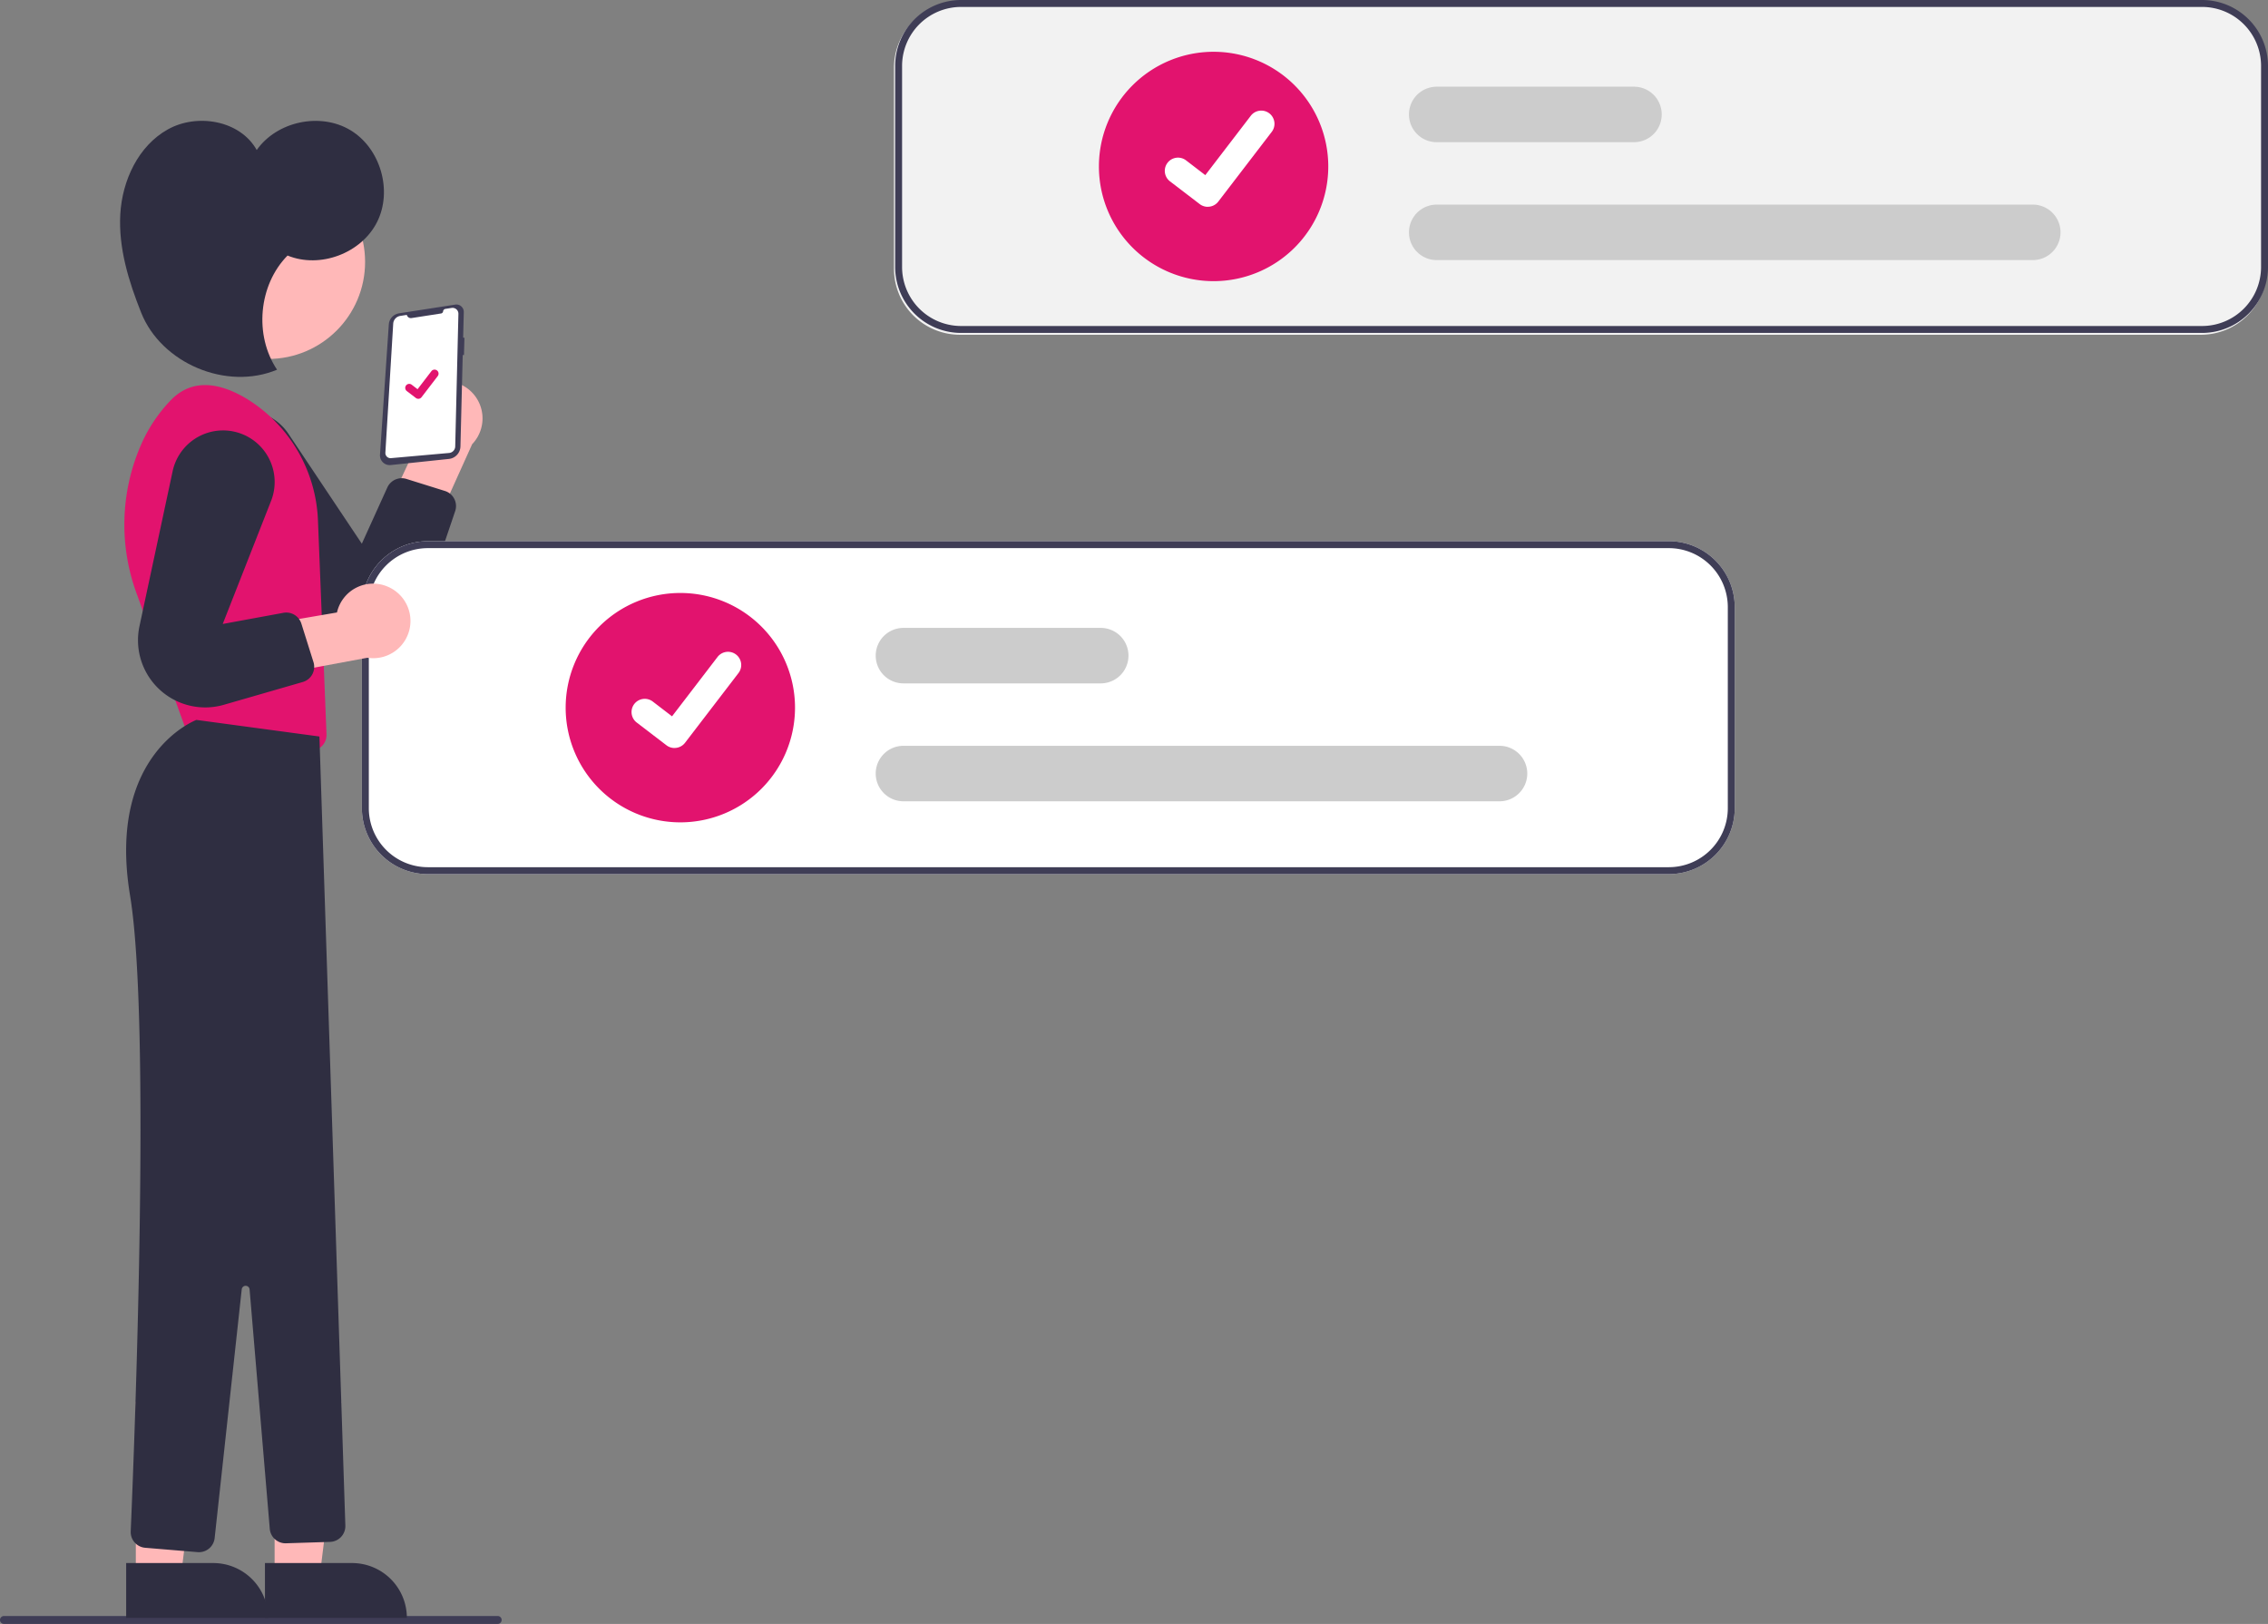 <svg id="survey_thankyou" xmlns="http://www.w3.org/2000/svg" width="574.17" height="411.084" viewBox="0 0 574.17 411.084">
  <rect x="0" y="0" width="574.17" height="411.084" fill="#808080" stroke="none"/>
  <path id="Path_16023" data-name="Path 16023" d="M870.11,364.922H555.916a16.7,16.7,0,0,0-16.68,16.68v50.919a16.7,16.7,0,0,0,16.68,16.68H870.11a16.7,16.7,0,0,0,16.68-16.68V381.6A16.7,16.7,0,0,0,870.11,364.922Z" transform="translate(-312.915 -364.458)" fill="#f2f2f2"/>
  <path id="Path_16024" data-name="Path 16024" d="M438.915,655.542h-125a1,1,0,0,1,0-2h125a1,1,0,0,1,0,2Z" transform="translate(-312.915 -244.458)" fill="#3f3d56"/>
  <path id="Path_16025" data-name="Path 16025" d="M420.561,342.436a9.377,9.377,0,0,0-1.922,14.249l-9.087,19.406L420,384.49,432.446,356.9a9.428,9.428,0,0,0-11.885-14.469Z" transform="translate(-312.915 -244.458)" fill="#ffb8b8"/>
  <path id="Path_16026" data-name="Path 16026" d="M368.339,350.311h0a13.058,13.058,0,0,1,17.583,3.942l18.595,27.842,6.455-14.231a4,4,0,0,1,4.835-2.166l9.743,3.044a4,4,0,0,1,2.6,5.1l-6.67,19.694a17.019,17.019,0,0,1-25.758,8.568h0a17.02,17.02,0,0,1-2.787-2.4l-27.4-29.279a13.058,13.058,0,0,1,2.81-20.117Z" transform="translate(-312.915 -244.458)" fill="#2f2e41"/>
  <path id="Path_16027" data-name="Path 16027" d="M428.492,321.543a1.882,1.882,0,0,1,1.835,1.929l-.161,6.463.324.03-.116,4.389-.317-.039-.575,23.152a3.265,3.265,0,0,1-2.922,3.166l-14.722,1.55a2.471,2.471,0,0,1-2.724-2.624l2.233-32.967a3.057,3.057,0,0,1,2.581-2.815l14.212-2.208h0a1.882,1.882,0,0,1,.351-.024Z" transform="translate(-312.915 -244.458)" fill="#3f3d56"/>
  <path id="Path_16028" data-name="Path 16028" d="M417.1,324.974l7.471-1.161a.619.619,0,0,0,.52-.544h0a.7.7,0,0,1,.589-.616l1.574-.244a1.485,1.485,0,0,1,1.713,1.5l-.809,33.567a1.7,1.7,0,0,1-1.545,1.648L411.9,360.435a1.309,1.309,0,0,1-1.423-1.383l1.985-32.663a2.113,2.113,0,0,1,1.785-1.96l1.659-.258A1.058,1.058,0,0,0,417.1,324.974Z" transform="translate(-312.915 -244.458)" fill="#fff"/>
  <path id="Path_16029" data-name="Path 16029" d="M69.522,398.946H80.954l5.437-44.1-16.873,0Z" fill="#ffb8b8"/>
  <path id="Path_16030" data-name="Path 16030" d="M379.987,640.136h35.93v13.882H393.869a13.882,13.882,0,0,1-13.882-13.882h0Z" transform="translate(483.047 1049.661) rotate(179.995)" fill="#2f2e41"/>
  <path id="Path_16031" data-name="Path 16031" d="M34.386,398.946H45.818l5.437-44.1-16.873,0Z" fill="#ffb8b8"/>
  <path id="Path_16032" data-name="Path 16032" d="M344.851,640.136h35.93v13.882H358.733a13.882,13.882,0,0,1-13.882-13.882h0Z" transform="translate(412.776 1049.664) rotate(179.995)" fill="#2f2e41"/>
  <circle id="Ellipse_1333" data-name="Ellipse 1333" cx="24.561" cy="24.561" r="24.561" transform="translate(43.306 41.745)" fill="#ffb8b8"/>
  <path id="Path_16033" data-name="Path 16033" d="M393.422,376.476a37.859,37.859,0,0,0-18.28-31.212c-6.345-3.739-13.291-5.2-18.817.328a38.355,38.355,0,0,0-7.836,11.761,50.505,50.505,0,0,0-.934,37.49l13.151,36.334,30.439,3.3a4,4,0,0,0,4.428-4.136Z" transform="translate(-312.915 -244.458)" fill="#e2136e"/>
  <path id="Path_16034" data-name="Path 16034" d="M362.638,426.7s-22.741,8.49-16.8,44.439c5.335,32.258,1.1,139.33.169,160.973a4,4,0,0,0,3.664,4.154l13.275,1.106a4,4,0,0,0,4.309-3.553l6.856-62.974a1,1,0,0,1,1.991.024l5.109,60.6a4,4,0,0,0,4.112,3.662l11.15-.353a4,4,0,0,0,3.871-4.129L393.78,430.9Z" transform="translate(-312.915 -244.458)" fill="#2f2e41"/>
  <path id="Path_16035" data-name="Path 16035" d="M385.711,309.145c8.214,3.369,18.7-.566,22.676-8.507s.828-18.695-6.794-23.247-18.581-2.219-23.688,5.044c-4.154-7.485-15.038-9.393-22.51-5.216s-11.543,12.924-12.025,21.471,2.116,16.966,5.285,24.918c5.127,12.863,21.633,19.788,34.4,14.435C377.211,329.336,378.365,316.593,385.711,309.145Z" transform="translate(-312.915 -244.458)" fill="#2f2e41"/>
  <path id="Path_395" data-name="Path 395" d="M418.812,345.414a1.008,1.008,0,0,1-.606-.2l-.011-.008-2.284-1.747a1.015,1.015,0,1,1,1.235-1.611l1.479,1.134,3.5-4.56a1.014,1.014,0,0,1,1.422-.188h0l-.022.03.022-.03a1.016,1.016,0,0,1,.188,1.423l-4.111,5.361a1.015,1.015,0,0,1-.807.4Z" transform="translate(-312.915 -244.458)" fill="#e2136e"/>
  <path id="Path_16036" data-name="Path 16036" d="M870.405,244.458H556.211a16.7,16.7,0,0,0-16.68,16.68v50.919a16.7,16.7,0,0,0,16.68,16.68H870.405a16.7,16.7,0,0,0,16.68-16.68V261.138A16.7,16.7,0,0,0,870.405,244.458Zm14.924,67.6a14.946,14.946,0,0,1-14.924,14.924H556.211a14.946,14.946,0,0,1-14.924-14.925V261.138a14.946,14.946,0,0,1,14.925-14.924H870.405a14.946,14.946,0,0,1,14.925,14.925Z" transform="translate(-312.915 -244.458)" fill="#3f3d56"/>
  <path id="Path_16037" data-name="Path 16037" d="M620.15,315.63A29.032,29.032,0,1,1,649.182,286.6,29.032,29.032,0,0,1,620.15,315.63Z" transform="translate(-312.915 -244.458)" fill="#e2136e"/>
  <path id="Path_16038" data-name="Path 16038" d="M827.536,310.3h-150.9a7.023,7.023,0,1,1,0-14.047h150.9a7.023,7.023,0,1,1,0,14.047Z" transform="translate(-312.915 -244.458)" fill="#ccc"/>
  <path id="Path_16039" data-name="Path 16039" d="M726.576,280.452H676.634a7.023,7.023,0,1,1,0-14.047h49.943a7.023,7.023,0,1,1,0,14.047Z" transform="translate(-312.915 -244.458)" fill="#ccc"/>
  <path id="Path_395-2" data-name="Path 395" d="M618.668,296.809a3.321,3.321,0,0,1-2-.664l-.036-.027-7.525-5.756a3.344,3.344,0,0,1,4.069-5.308l4.874,3.738,11.517-15.026a3.343,3.343,0,0,1,4.686-.619h0l-.071.1.073-.1a3.347,3.347,0,0,1,.618,4.687L621.331,295.5a3.345,3.345,0,0,1-2.66,1.3Z" transform="translate(-312.915 -244.458)" fill="#fff"/>
  <path id="Path_16040" data-name="Path 16040" d="M735.405,381.458H421.212a16.7,16.7,0,0,0-16.68,16.68v50.919a16.7,16.7,0,0,0,16.68,16.68H735.405a16.7,16.7,0,0,0,16.68-16.68V398.138a16.7,16.7,0,0,0-16.68-16.68Z" transform="translate(-312.915 -244.458)" fill="#fff"/>
  <path id="Path_16041" data-name="Path 16041" d="M735.405,381.458H421.212a16.7,16.7,0,0,0-16.68,16.68v50.919a16.7,16.7,0,0,0,16.68,16.68H735.405a16.7,16.7,0,0,0,16.68-16.68V398.138a16.7,16.7,0,0,0-16.68-16.68Zm14.924,67.6a14.946,14.946,0,0,1-14.924,14.925H421.212a14.946,14.946,0,0,1-14.925-14.925V398.138a14.946,14.946,0,0,1,14.924-14.924H735.405a14.946,14.946,0,0,1,14.925,14.924Z" transform="translate(-312.915 -244.458)" fill="#3f3d56"/>
  <path id="Path_16042" data-name="Path 16042" d="M485.15,452.63A29.032,29.032,0,1,1,514.182,423.6,29.032,29.032,0,0,1,485.15,452.63Z" transform="translate(-312.915 -244.458)" fill="#e2136e"/>
  <path id="Path_16043" data-name="Path 16043" d="M692.536,447.3h-150.9a7.023,7.023,0,0,1,0-14.047h150.9a7.023,7.023,0,1,1,0,14.047Z" transform="translate(-312.915 -244.458)" fill="#ccc"/>
  <path id="Path_16044" data-name="Path 16044" d="M591.576,417.452H541.634a7.023,7.023,0,0,1,0-14.047h49.943a7.023,7.023,0,1,1,0,14.047Z" transform="translate(-312.915 -244.458)" fill="#ccc"/>
  <path id="Path_395-3" data-name="Path 395" d="M483.668,433.809a3.321,3.321,0,0,1-2-.664l-.036-.027-7.525-5.756a3.344,3.344,0,0,1,4.069-5.308l4.874,3.738,11.517-15.026a3.343,3.343,0,0,1,4.686-.619h0l-.071.1.073-.1a3.347,3.347,0,0,1,.618,4.687L486.331,432.5a3.345,3.345,0,0,1-2.66,1.3Z" transform="translate(-312.915 -244.458)" fill="#fff"/>
  <path id="Path_16045" data-name="Path 16045" d="M411.023,392.944a9.377,9.377,0,0,0-12.8,6.557l-21.12,3.618-.932,13.371,29.754-5.528a9.428,9.428,0,0,0,5.094-18.018Z" transform="translate(-312.915 -244.458)" fill="#ffb8b8"/>
  <path id="Path_16046" data-name="Path 16046" d="M374.743,354.565h0a13.058,13.058,0,0,1,6.8,16.686L369.3,402.413l15.37-2.825a4,4,0,0,1,4.539,2.733l3.064,9.737a4,4,0,0,1-2.706,5.044l-19.977,5.768a17.019,17.019,0,0,1-21.74-16.256h0a17.018,17.018,0,0,1,.377-3.657l8.394-39.214a13.058,13.058,0,0,1,18.12-9.178Z" transform="translate(-312.915 -244.458)" fill="#2f2e41"/>
</svg>
